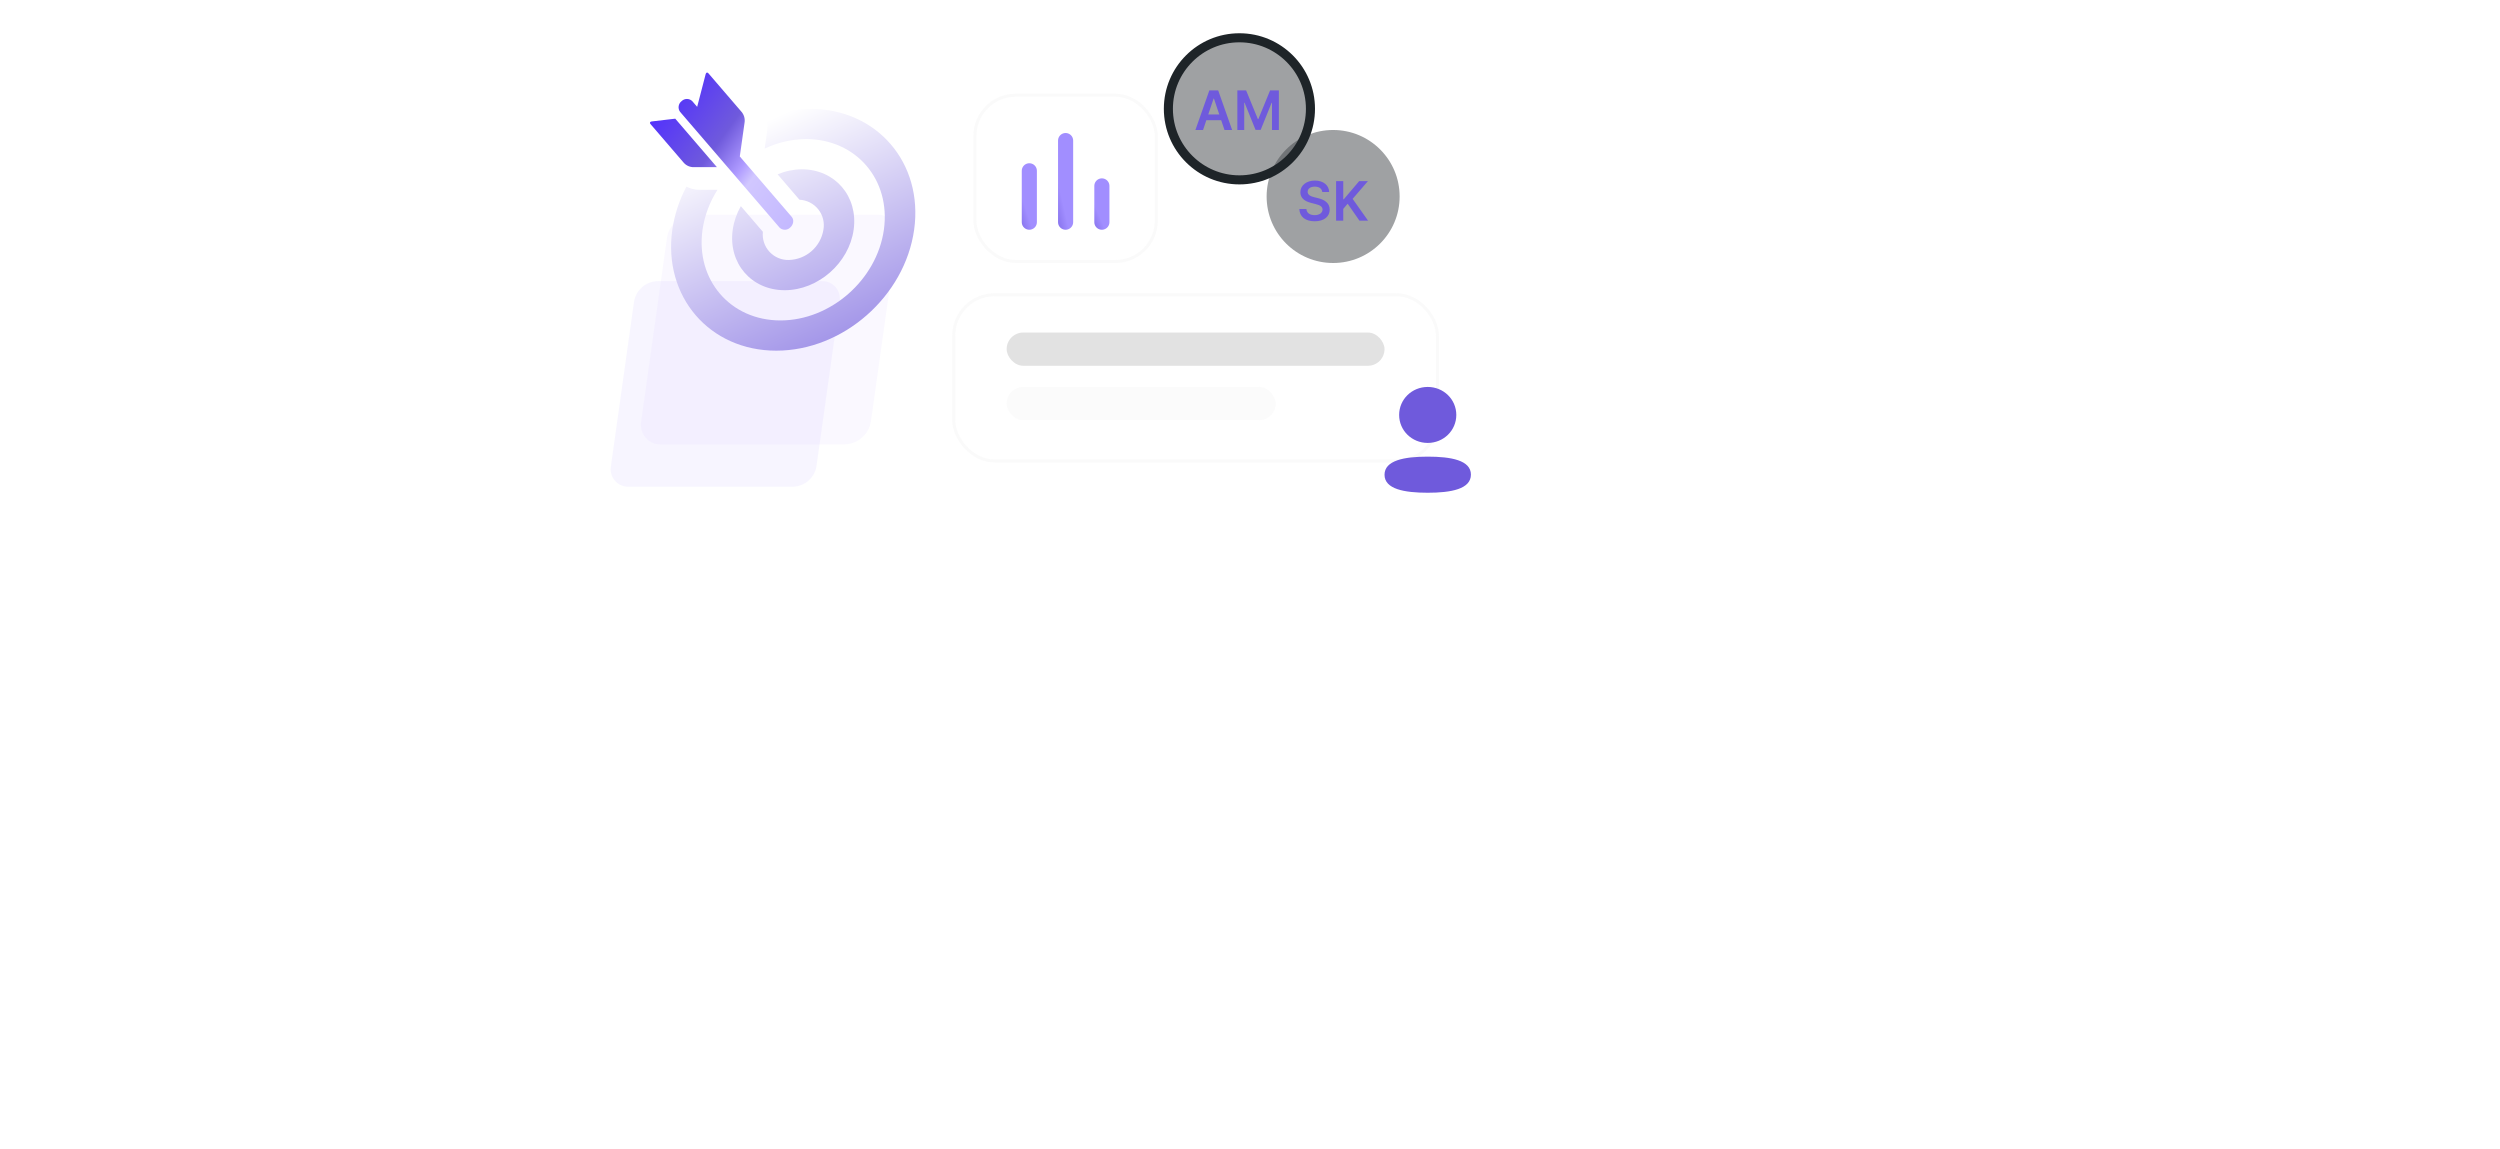 <svg width="827" height="380" viewBox="0 0 827 380" fill="none" xmlns="http://www.w3.org/2000/svg">
<g filter="url(#filter0_b_1948_12069)">
<rect x="85" width="98" height="128" rx="25" fill="white" fill-opacity="0.03"/>
</g>
<g filter="url(#filter1_b_1948_12069)">
<rect x="704" y="48" width="123" height="161" rx="25" fill="white" fill-opacity="0.03"/>
</g>
<g filter="url(#filter2_b_1948_12069)">
<rect x="581" y="275" width="123" height="97" rx="25" fill="white" fill-opacity="0.03"/>
</g>
<g filter="url(#filter3_b_1948_12069)">
<rect y="267" width="123" height="113" rx="25" fill="white" fill-opacity="0.03"/>
</g>
<g filter="url(#filter4_b_1948_12069)">
<rect x="315" y="97" width="161" height="56" rx="14" fill="white" fill-opacity="0.03"/>
<rect x="315.5" y="97.5" width="160" height="55" rx="13.5" stroke="#E5E5E5" stroke-opacity="0.19"/>
</g>
<rect x="333" y="110" width="125" height="11" rx="5.5" fill="#7E7E7E" fill-opacity="0.22"/>
<rect x="333" y="128" width="89" height="11" rx="5.5" fill="#C4C4C4" fill-opacity="0.07"/>
<path opacity="0.1" d="M271.894 93.002H217.494C215.612 93.056 213.808 93.765 212.392 95.006C210.976 96.248 210.038 97.944 209.739 99.802L202.093 154.202C201.939 155.048 201.977 155.917 202.202 156.746C202.427 157.575 202.835 158.343 203.394 158.995C203.954 159.646 204.653 160.165 205.439 160.512C206.224 160.859 207.078 161.027 207.937 161.002H262.337C264.219 160.949 266.023 160.24 267.439 158.999C268.855 157.757 269.793 156.061 270.093 154.202L277.738 99.802C277.891 98.957 277.854 98.088 277.629 97.259C277.403 96.43 276.996 95.662 276.436 95.01C275.876 94.358 275.178 93.84 274.392 93.493C273.606 93.145 272.753 92.978 271.894 93.002Z" fill="#AE9AFF"/>
<path opacity="0.1" d="M290.116 71.003H229.316C227.213 71.063 225.197 71.855 223.614 73.242C222.032 74.63 220.983 76.525 220.648 78.603L212.103 139.403C211.932 140.347 211.974 141.319 212.226 142.245C212.478 143.172 212.933 144.03 213.559 144.759C214.185 145.487 214.965 146.066 215.844 146.454C216.722 146.843 217.676 147.03 218.635 147.003H279.435C281.539 146.942 283.555 146.15 285.137 144.763C286.72 143.376 287.769 141.48 288.103 139.403L296.648 78.603C296.82 77.658 296.778 76.687 296.526 75.76C296.274 74.833 295.819 73.975 295.193 73.246C294.567 72.518 293.787 71.939 292.908 71.551C292.03 71.163 291.076 70.975 290.116 71.003Z" fill="#CABDFF"/>
<path d="M268.007 36C263.006 36.021 258.047 36.918 253.355 38.649C253.864 40.065 254.02 41.583 253.808 43.073L252.953 49.158C257.22 47.124 261.88 46.047 266.607 46C283.175 46 294.719 59.431 292.39 76C290.061 92.569 274.743 106 258.175 106C241.607 106 230.063 92.569 232.391 76C233.085 71.296 234.772 66.795 237.341 62.794H231.319C230.578 62.788 229.839 62.695 229.119 62.518C229.079 62.508 229.042 62.491 229.002 62.481C228.33 62.31 227.682 62.058 227.071 61.73C224.707 66.184 223.127 71.011 222.398 76.001C219.293 98.092 234.685 116.001 256.775 116.001C278.865 116.001 299.291 98.093 302.396 76.001C305.501 53.909 290.107 36 268.007 36ZM259.575 96C270.621 96 280.833 87.046 282.385 76C283.937 64.954 276.242 56 265.197 56C262.46 56.034 259.757 56.601 257.237 57.67L264.455 66.07C265.658 66.124 266.835 66.435 267.907 66.981C268.98 67.527 269.923 68.296 270.674 69.237C271.425 70.177 271.967 71.267 272.262 72.434C272.557 73.601 272.6 74.817 272.386 76.002C271.945 78.735 270.565 81.23 268.483 83.055C266.401 84.88 263.748 85.922 260.98 86.002C259.778 86.036 258.582 85.812 257.473 85.346C256.364 84.88 255.367 84.181 254.551 83.298C253.734 82.414 253.116 81.366 252.738 80.224C252.36 79.082 252.231 77.872 252.359 76.676L245.069 68.193C243.694 70.605 242.783 73.255 242.386 76.003C240.839 87.045 248.534 95.999 259.58 95.999L259.575 96Z" fill="url(#paint0_linear_1948_12069)"/>
<g clip-path="url(#clip0_1948_12069)">
<path d="M261.894 71.735L244.728 51.758L246.3 40.572C246.401 39.948 246.366 39.309 246.199 38.7C246.032 38.09 245.737 37.523 245.332 37.037L234.325 24.231C233.98 23.831 233.579 23.963 233.433 24.526L230.62 35.345L229.003 33.464C228.534 32.995 227.898 32.732 227.236 32.732C226.573 32.732 225.937 32.995 225.468 33.464C224.939 33.871 224.591 34.469 224.498 35.13C224.404 35.79 224.573 36.461 224.968 36.999L257.86 75.27C258.092 75.502 258.368 75.686 258.671 75.812C258.975 75.938 259.3 76.002 259.628 76.002C259.956 76.002 260.282 75.938 260.585 75.812C260.888 75.686 261.164 75.502 261.396 75.27C261.923 74.817 262.27 74.19 262.376 73.503C262.427 73.191 262.411 72.871 262.328 72.566C262.245 72.261 262.097 71.978 261.894 71.735ZM215.587 40.173C215.015 40.24 214.829 40.623 215.173 41.023L226.18 53.83C226.596 54.301 227.109 54.676 227.684 54.929C228.259 55.182 228.882 55.307 229.51 55.295H237.158L223.374 39.258L215.587 40.173Z" fill="url(#paint1_linear_1948_12069)"/>
</g>
<g filter="url(#filter5_b_1948_12069)">
<rect x="322" y="31" width="61" height="56" rx="14" fill="white" fill-opacity="0.03"/>
<rect x="322.5" y="31.5" width="60" height="55" rx="13.5" stroke="#E5E5E5" stroke-opacity="0.19"/>
</g>
<line x1="340.5" y1="56.5" x2="340.5" y2="73.5" stroke="url(#paint2_linear_1948_12069)" stroke-width="5" stroke-linecap="round"/>
<line x1="352.5" y1="46.5" x2="352.5" y2="73.5" stroke="url(#paint3_linear_1948_12069)" stroke-width="5" stroke-linecap="round"/>
<line x1="364.5" y1="61.5" x2="364.5" y2="73.5" stroke="url(#paint4_linear_1948_12069)" stroke-width="5" stroke-linecap="round"/>
<circle cx="441" cy="65" r="22" fill="#474C4F" fill-opacity="0.52"/>
<circle cx="410" cy="36" r="23.5" fill="#474C4F" fill-opacity="0.52" stroke="#1E2428" stroke-width="3"/>
<path d="M397.972 43L399.053 39.772H403.974L405.061 43H407.592L402.977 29.909H400.05L395.441 43H397.972ZM399.692 37.867L401.462 32.594H401.565L403.335 37.867H399.692ZM409.317 29.909V43H411.592V33.987H411.714L415.331 42.962H417.032L420.65 34.006H420.771V43H423.047V29.909H420.145L416.258 39.395H416.105L412.219 29.909H409.317Z" fill="#6F5ADC"/>
<path d="M437.406 63.508H439.688C439.643 61.296 437.757 59.73 434.97 59.73C432.222 59.73 430.157 61.277 430.163 63.591C430.163 65.47 431.499 66.55 433.653 67.106L435.143 67.49C436.555 67.848 437.489 68.289 437.495 69.305C437.489 70.424 436.428 71.172 434.881 71.172C433.398 71.172 432.247 70.507 432.151 69.133H429.818C429.914 71.734 431.851 73.198 434.9 73.198C438.038 73.198 439.86 71.632 439.866 69.325C439.86 67.055 437.987 66.02 436.018 65.553L434.791 65.246C433.717 64.991 432.554 64.537 432.567 63.444C432.573 62.459 433.455 61.737 434.938 61.737C436.351 61.737 437.284 62.396 437.406 63.508ZM441.981 73H444.352V69.101L445.803 67.388L449.709 73H452.559L447.452 65.783L452.515 59.909H449.619L444.512 65.924H444.352V59.909H441.981V73Z" fill="#6F5ADC"/>
<g filter="url(#filter6_b_1948_12069)">
<path fill-rule="evenodd" clip-rule="evenodd" d="M462.834 137.26C462.834 142.401 467.041 146.521 472.29 146.521C477.538 146.521 481.746 142.401 481.746 137.26C481.746 132.12 477.538 128 472.29 128C467.041 128 462.834 132.12 462.834 137.26ZM486.581 157.006C486.581 152.247 479.998 151.056 472.291 151.056C464.541 151.056 458 152.288 458 157.051C458 161.809 464.583 163 472.291 163C480.04 163 486.581 161.768 486.581 157.006Z" fill="#6F5ADC"/>
</g>
<defs>
<filter id="filter0_b_1948_12069" x="29" y="-56" width="210" height="240" filterUnits="userSpaceOnUse" color-interpolation-filters="sRGB">
<feFlood flood-opacity="0" result="BackgroundImageFix"/>
<feGaussianBlur in="BackgroundImage" stdDeviation="28"/>
<feComposite in2="SourceAlpha" operator="in" result="effect1_backgroundBlur_1948_12069"/>
<feBlend mode="normal" in="SourceGraphic" in2="effect1_backgroundBlur_1948_12069" result="shape"/>
</filter>
<filter id="filter1_b_1948_12069" x="648" y="-8" width="235" height="273" filterUnits="userSpaceOnUse" color-interpolation-filters="sRGB">
<feFlood flood-opacity="0" result="BackgroundImageFix"/>
<feGaussianBlur in="BackgroundImage" stdDeviation="28"/>
<feComposite in2="SourceAlpha" operator="in" result="effect1_backgroundBlur_1948_12069"/>
<feBlend mode="normal" in="SourceGraphic" in2="effect1_backgroundBlur_1948_12069" result="shape"/>
</filter>
<filter id="filter2_b_1948_12069" x="525" y="219" width="235" height="209" filterUnits="userSpaceOnUse" color-interpolation-filters="sRGB">
<feFlood flood-opacity="0" result="BackgroundImageFix"/>
<feGaussianBlur in="BackgroundImage" stdDeviation="28"/>
<feComposite in2="SourceAlpha" operator="in" result="effect1_backgroundBlur_1948_12069"/>
<feBlend mode="normal" in="SourceGraphic" in2="effect1_backgroundBlur_1948_12069" result="shape"/>
</filter>
<filter id="filter3_b_1948_12069" x="-56" y="211" width="235" height="225" filterUnits="userSpaceOnUse" color-interpolation-filters="sRGB">
<feFlood flood-opacity="0" result="BackgroundImageFix"/>
<feGaussianBlur in="BackgroundImage" stdDeviation="28"/>
<feComposite in2="SourceAlpha" operator="in" result="effect1_backgroundBlur_1948_12069"/>
<feBlend mode="normal" in="SourceGraphic" in2="effect1_backgroundBlur_1948_12069" result="shape"/>
</filter>
<filter id="filter4_b_1948_12069" x="259" y="41" width="273" height="168" filterUnits="userSpaceOnUse" color-interpolation-filters="sRGB">
<feFlood flood-opacity="0" result="BackgroundImageFix"/>
<feGaussianBlur in="BackgroundImage" stdDeviation="28"/>
<feComposite in2="SourceAlpha" operator="in" result="effect1_backgroundBlur_1948_12069"/>
<feBlend mode="normal" in="SourceGraphic" in2="effect1_backgroundBlur_1948_12069" result="shape"/>
</filter>
<filter id="filter5_b_1948_12069" x="266" y="-25" width="173" height="168" filterUnits="userSpaceOnUse" color-interpolation-filters="sRGB">
<feFlood flood-opacity="0" result="BackgroundImageFix"/>
<feGaussianBlur in="BackgroundImage" stdDeviation="28"/>
<feComposite in2="SourceAlpha" operator="in" result="effect1_backgroundBlur_1948_12069"/>
<feBlend mode="normal" in="SourceGraphic" in2="effect1_backgroundBlur_1948_12069" result="shape"/>
</filter>
<filter id="filter6_b_1948_12069" x="445" y="115" width="54.581" height="61" filterUnits="userSpaceOnUse" color-interpolation-filters="sRGB">
<feFlood flood-opacity="0" result="BackgroundImageFix"/>
<feGaussianBlur in="BackgroundImage" stdDeviation="6.5"/>
<feComposite in2="SourceAlpha" operator="in" result="effect1_backgroundBlur_1948_12069"/>
<feBlend mode="normal" in="SourceGraphic" in2="effect1_backgroundBlur_1948_12069" result="shape"/>
</filter>
<linearGradient id="paint0_linear_1948_12069" x1="262.397" y1="36" x2="311.5" y2="143" gradientUnits="userSpaceOnUse">
<stop stop-color="white"/>
<stop offset="1" stop-color="#6F5ADC"/>
</linearGradient>
<linearGradient id="paint1_linear_1948_12069" x1="218.082" y1="32.216" x2="267.565" y2="68.303" gradientUnits="userSpaceOnUse">
<stop stop-color="#502EFF"/>
<stop offset="0.401" stop-color="#6F5ADC"/>
<stop offset="0.578" stop-color="#AE9AFF"/>
<stop offset="0.663" stop-color="#D1C7FF"/>
<stop offset="1" stop-color="#C3B8FF"/>
</linearGradient>
<linearGradient id="paint2_linear_1948_12069" x1="338" y1="65" x2="331.775" y2="67.084" gradientUnits="userSpaceOnUse">
<stop stop-color="#A18EFF"/>
<stop offset="1" stop-color="#6F5ADC"/>
</linearGradient>
<linearGradient id="paint3_linear_1948_12069" x1="350" y1="60" x2="343.426" y2="61.513" gradientUnits="userSpaceOnUse">
<stop stop-color="#A18EFF"/>
<stop offset="1" stop-color="#6F5ADC"/>
</linearGradient>
<linearGradient id="paint4_linear_1948_12069" x1="362" y1="67.5" x2="356.172" y2="70.025" gradientUnits="userSpaceOnUse">
<stop stop-color="#A18EFF"/>
<stop offset="1" stop-color="#6F5ADC"/>
</linearGradient>
<clipPath id="clip0_1948_12069">
<rect width="47.403" height="52.002" fill="white" transform="translate(215 24)"/>
</clipPath>
</defs>
</svg>
